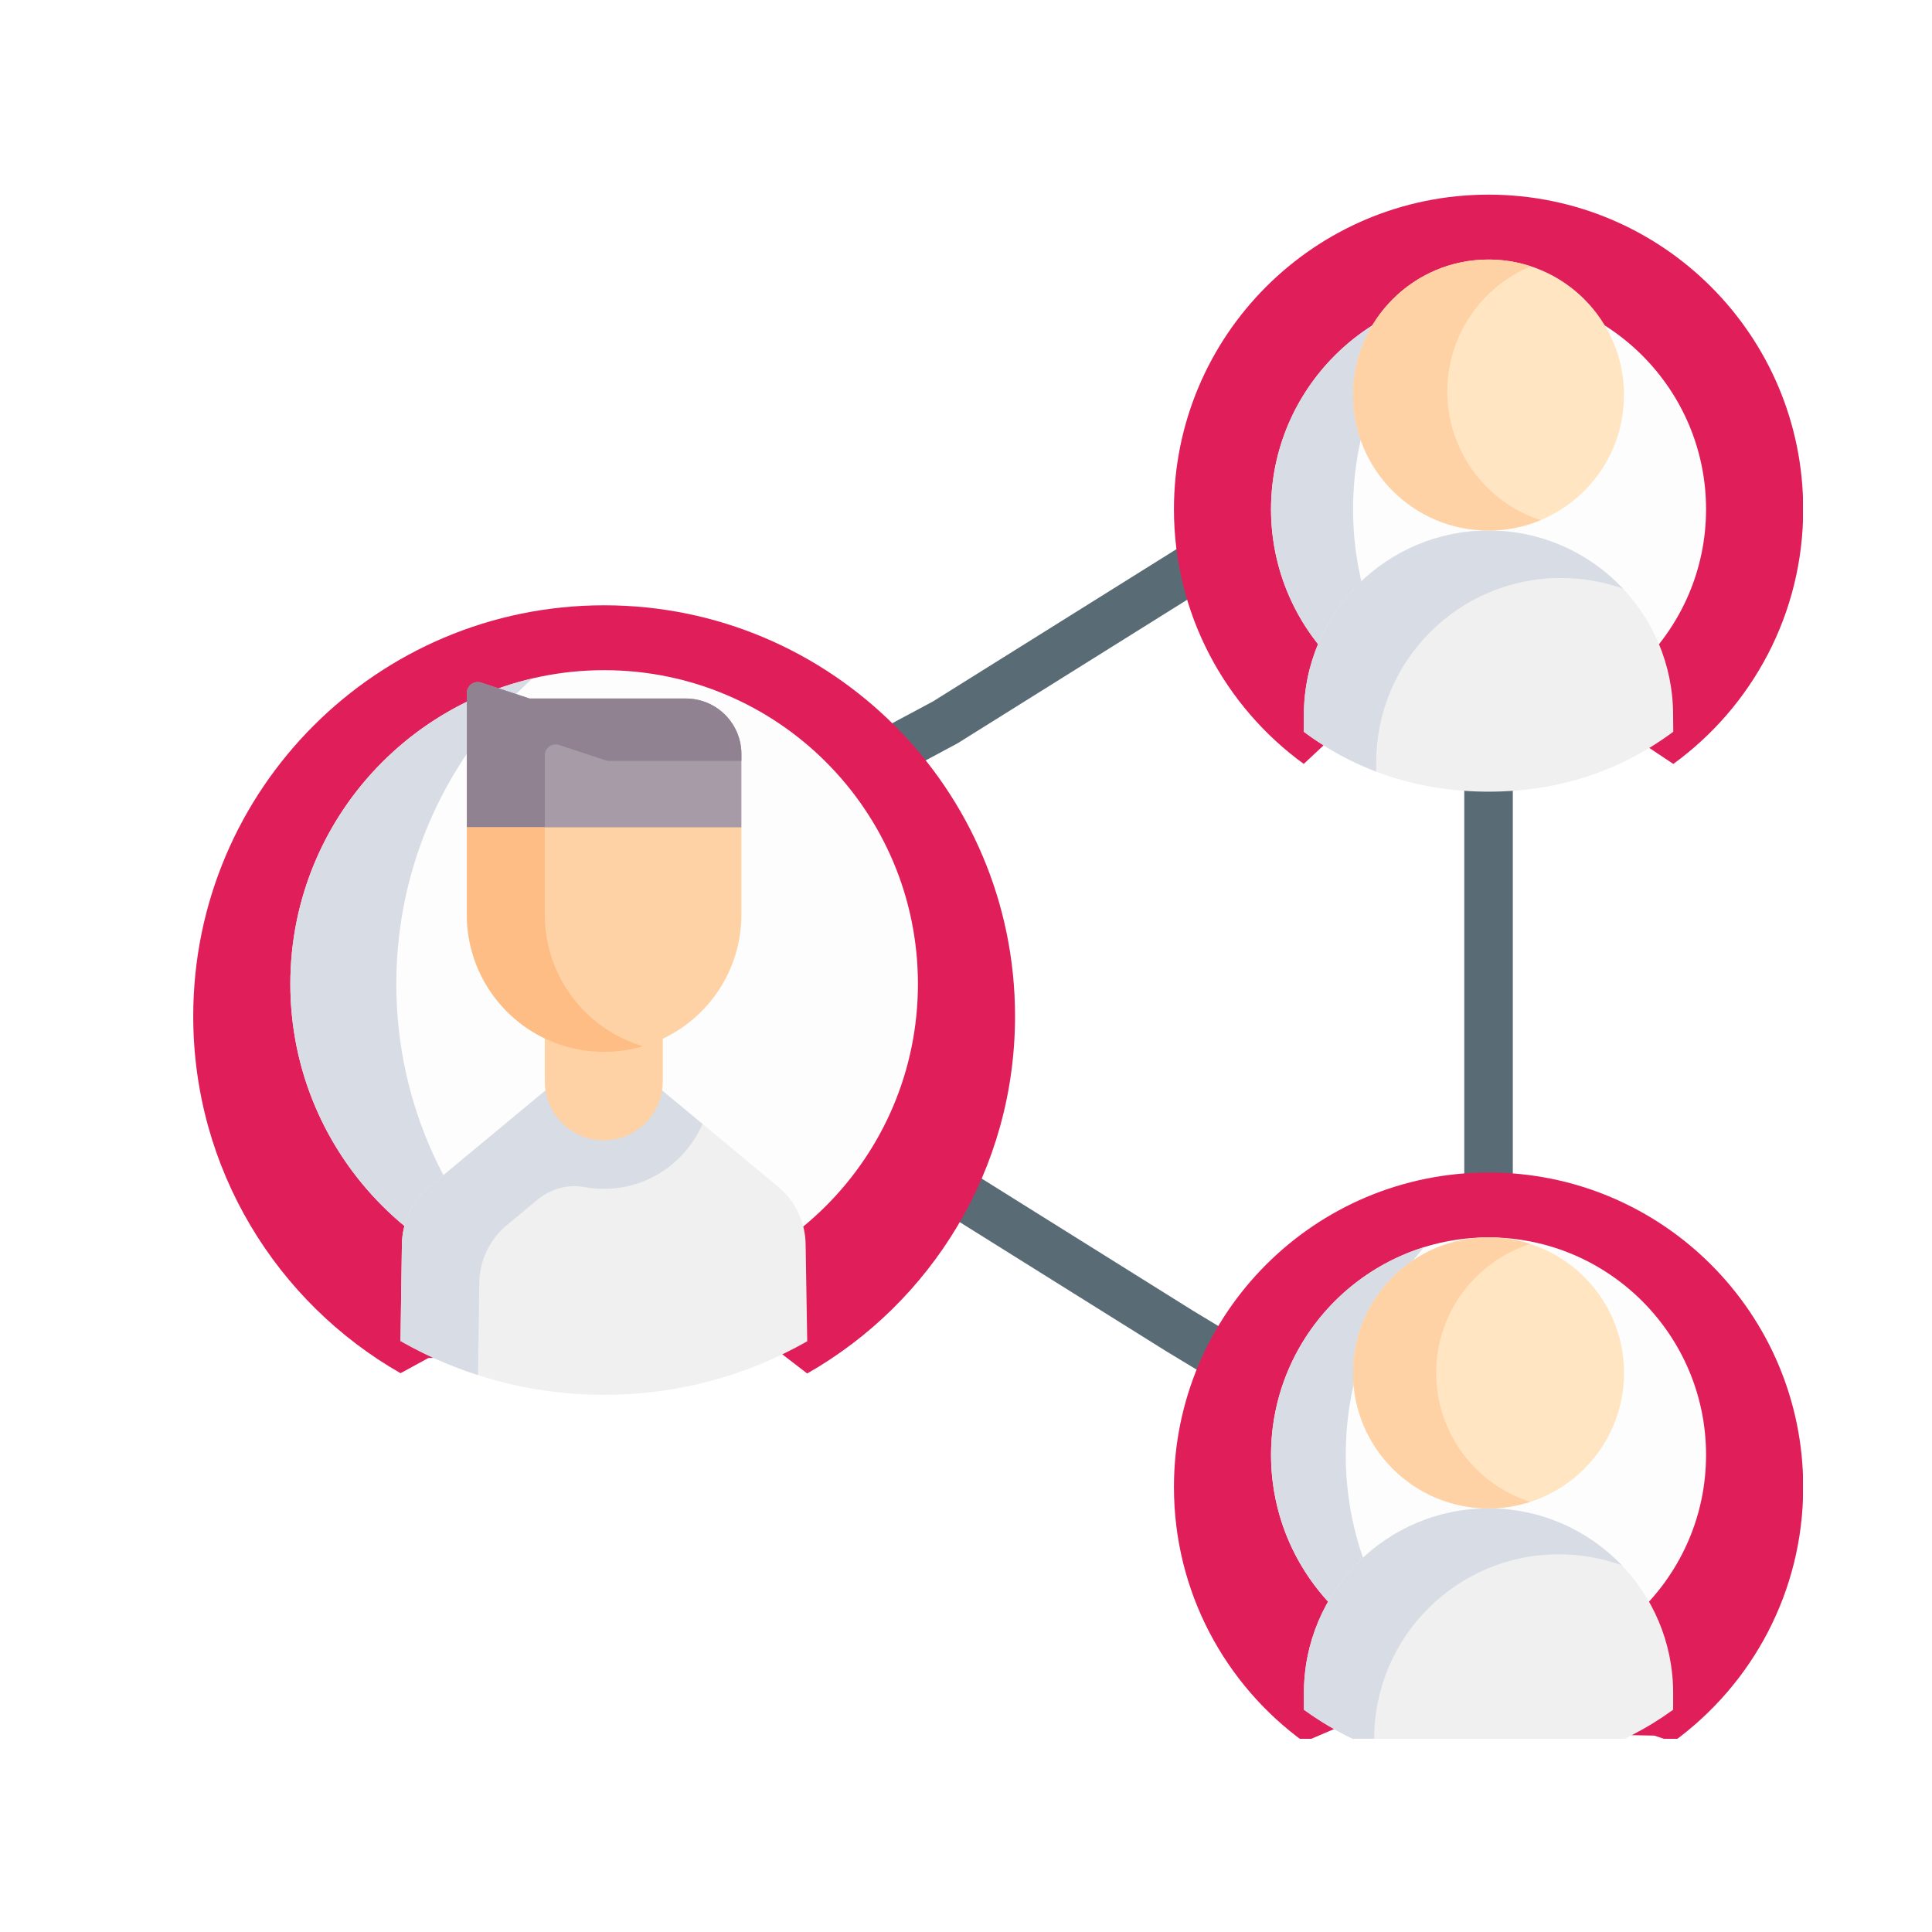<svg width="60" height="60" viewBox="0 0 60 60" fill="none" xmlns="http://www.w3.org/2000/svg">
<g clip-path="url(#clip0_741_2548)">
<path d="M21.467 27.41C21.198 27.41 20.937 27.266 20.802 27.012C20.605 26.645 20.743 26.188 21.11 25.992L28.973 21.784L36.791 16.895C36.795 16.893 36.799 16.89 36.803 16.887L43.484 12.893C43.842 12.679 44.305 12.796 44.519 13.153C44.732 13.511 44.616 13.974 44.258 14.187L37.584 18.178L29.751 23.076C29.737 23.085 29.722 23.093 29.707 23.101L21.822 27.321C21.709 27.382 21.587 27.41 21.467 27.41Z" fill="#596C76"/>
<path d="M43.871 46.467C43.738 46.467 43.604 46.432 43.482 46.358L36.241 41.978C36.238 41.977 36.235 41.975 36.232 41.973L28.952 37.421C28.942 37.414 28.933 37.408 28.923 37.402L22.181 32.742C21.838 32.505 21.752 32.035 21.989 31.693C22.226 31.35 22.695 31.264 23.038 31.501L29.766 36.151L37.026 40.691L44.262 45.068C44.618 45.283 44.733 45.747 44.517 46.103C44.375 46.338 44.126 46.467 43.871 46.467Z" fill="#596C76"/>
<path d="M46.228 13.675C45.812 13.675 45.474 14.012 45.474 14.428V41.637C45.474 42.053 45.812 42.391 46.228 42.391C46.645 42.391 46.982 42.053 46.982 41.637V14.428C46.982 14.012 46.645 13.675 46.228 13.675Z" fill="#596C76"/>
<g filter="url(#filter0_d_741_2548)">
<g filter="url(#filter1_d_741_2548)">
<path d="M18.762 16.798C11.715 16.798 6.001 22.512 6.001 29.559C6.001 34.306 8.593 38.448 12.439 40.646L13.306 40.173L24.236 40.014L25.068 40.655C28.923 38.459 31.523 34.313 31.523 29.559C31.523 22.512 25.81 16.798 18.762 16.798Z" fill="#E01E5A"/>
</g>
<path d="M18.762 39.304C24.144 39.304 28.507 34.941 28.507 29.558C28.507 24.176 24.144 19.813 18.762 19.813C13.38 19.813 9.017 24.176 9.017 29.558C9.017 34.941 13.38 39.304 18.762 39.304Z" fill="#FDFDFD"/>
<path d="M16.537 20.07C12.232 21.079 9.017 24.95 9.017 29.559C9.017 34.167 12.232 38.039 16.538 39.047C13.941 36.712 12.308 33.326 12.308 29.558C12.308 25.791 13.941 22.406 16.537 20.07Z" fill="#D8DCE5"/>
<path d="M25.02 37.676C25.02 36.973 24.708 36.307 24.167 35.857L20.583 32.882L19.841 32.121H17.68L16.919 32.882L13.335 35.857C12.795 36.307 12.481 36.973 12.481 37.676L12.438 40.646C14.302 41.71 16.461 42.319 18.761 42.319C21.055 42.319 23.208 41.714 25.069 40.655L25.02 37.676Z" fill="#F0F0F0"/>
<path d="M21.102 33.312L20.583 32.882L19.841 32.121H17.679L16.919 32.882L13.335 35.857C12.795 36.307 12.481 36.973 12.481 37.676L12.438 40.646C13.194 41.078 14 41.433 14.844 41.705L14.885 38.867C14.885 38.164 15.199 37.498 15.739 37.048L16.688 36.26C17.092 35.925 17.623 35.769 18.139 35.865C18.338 35.901 18.542 35.921 18.751 35.921C19.645 35.921 20.484 35.573 21.112 34.942C21.414 34.64 21.651 34.289 21.817 33.906L21.102 33.312Z" fill="#D8DCE5"/>
<path d="M20.583 29.55V32.581C20.583 32.683 20.575 32.781 20.559 32.878C20.495 33.265 20.311 33.611 20.046 33.876C19.715 34.208 19.257 34.413 18.751 34.413C17.84 34.413 17.085 33.748 16.943 32.878C16.927 32.781 16.919 32.683 16.919 32.581V29.54L16.957 29.458C17.505 29.714 18.116 29.858 18.761 29.858C19.399 29.858 20.003 29.718 20.545 29.468L20.583 29.55Z" fill="#FED2A4"/>
<path d="M21.298 20.693H16.447L14.942 20.198C14.724 20.127 14.499 20.29 14.499 20.52V24.692L15.947 26.242H22.235L23.025 24.692V22.42C23.025 21.466 22.252 20.693 21.298 20.693Z" fill="#A79BA7"/>
<path d="M16.919 22.458C16.919 22.227 17.144 22.065 17.362 22.136L18.867 22.631H23.025V22.42C23.025 21.466 22.252 20.693 21.298 20.693H16.447L14.942 20.198C14.724 20.127 14.499 20.29 14.499 20.52V24.692L15.947 26.242H16.919V22.458Z" fill="#918291"/>
<path d="M23.025 24.692V27.405C23.025 29.122 22.008 30.603 20.545 31.277C20.003 31.528 19.399 31.667 18.761 31.667C18.116 31.667 17.505 31.524 16.957 31.267C15.504 30.588 14.499 29.114 14.499 27.405V24.692H23.025Z" fill="#FED2A4"/>
<path d="M19.377 31.267C17.924 30.588 16.919 29.114 16.919 27.405V24.692H14.499V27.405C14.499 29.114 15.504 30.588 16.957 31.267C17.505 31.524 18.116 31.667 18.761 31.667C19.182 31.667 19.588 31.605 19.971 31.492C19.766 31.431 19.567 31.357 19.377 31.267Z" fill="#FFBD86"/>
</g>
<g filter="url(#filter2_d_741_2548)">
<g filter="url(#filter3_d_741_2548)">
<path d="M46.228 4.045C40.832 4.045 36.458 8.419 36.458 13.816C36.458 17.068 38.046 19.948 40.489 21.724L41.351 20.918L50.982 21.068L51.966 21.725C54.41 19.949 56 17.069 56 13.816C55.999 8.419 51.626 4.045 46.228 4.045Z" fill="#E01E5A"/>
<path d="M46.228 20.57C42.503 20.57 39.473 17.54 39.473 13.815C39.473 10.09 42.503 7.06 46.228 7.06C49.953 7.06 52.983 10.09 52.983 13.815C52.983 17.54 49.953 20.57 46.228 20.57Z" fill="#FDFDFD"/>
<path d="M44.533 20.354C42.972 18.623 42.021 16.331 42.021 13.815C42.021 11.299 42.972 9.007 44.533 7.275C41.626 8.029 39.473 10.675 39.473 13.815C39.474 16.955 41.626 19.601 44.533 20.354Z" fill="#D8DCE5"/>
</g>
<path d="M46.227 15.476C49.393 15.476 51.96 18.042 51.96 21.209L51.965 21.725C50.338 22.937 48.412 23.586 46.227 23.586C44.042 23.586 42.115 22.936 40.487 21.724L40.493 21.209C40.493 19.625 41.135 18.192 42.173 17.154C43.211 16.117 44.643 15.476 46.227 15.476Z" fill="#F0F0F0"/>
<path d="M46.227 7.06C48.551 7.06 50.435 8.944 50.435 11.267C50.435 13.592 48.551 15.476 46.227 15.476C43.903 15.476 42.02 13.592 42.02 11.267C42.02 8.944 43.903 7.06 46.227 7.06Z" fill="#FFE5C2"/>
<path d="M42.739 22.683C42.739 21.1 43.38 19.666 44.418 18.629C45.456 17.591 46.888 16.95 48.472 16.95C49.15 16.95 49.802 17.068 50.406 17.284C49.361 16.171 47.875 15.476 46.227 15.476C44.643 15.476 43.211 16.117 42.173 17.154C41.135 18.192 40.493 19.625 40.493 21.209L40.487 21.724C41.183 22.242 41.934 22.657 42.736 22.963L42.739 22.683Z" fill="#D8DCE5"/>
<path d="M44.947 11.156C44.947 9.405 46.02 7.903 47.542 7.27C47.129 7.134 46.685 7.06 46.227 7.06C43.903 7.06 42.02 8.944 42.02 11.267C42.02 13.592 43.903 15.476 46.227 15.476C46.799 15.476 47.344 15.361 47.842 15.154C46.161 14.602 44.947 13.021 44.947 11.156Z" fill="#FED2A4"/>
</g>
<g filter="url(#filter4_d_741_2548)">
<g filter="url(#filter5_d_741_2548)">
<path d="M46.229 34.413C40.832 34.413 36.458 38.788 36.458 44.184C36.458 47.439 38.05 50.322 40.497 52.097L41.428 51.699L51.378 51.901L51.961 52.097C54.408 50.322 56 47.439 56 44.184C56 38.788 51.626 34.413 46.229 34.413Z" fill="#E01E5A"/>
</g>
<path d="M46.228 50.94C42.503 50.94 39.473 47.91 39.473 44.184C39.473 40.459 42.503 37.429 46.228 37.429C49.953 37.429 52.983 40.459 52.983 44.184C52.983 47.91 49.953 50.94 46.228 50.94Z" fill="#FDFDFD"/>
<path d="M44.23 50.638C42.714 48.916 41.794 46.658 41.794 44.184C41.794 41.71 42.711 39.453 44.227 37.731C41.475 38.585 39.474 41.154 39.474 44.184C39.474 47.214 41.478 49.784 44.23 50.638Z" fill="#D8DCE5"/>
<path d="M46.228 45.845C48.552 45.845 50.436 43.961 50.436 41.637C50.436 39.313 48.552 37.429 46.228 37.429C43.904 37.429 42.02 39.313 42.02 41.637C42.02 43.961 43.904 45.845 46.228 45.845Z" fill="#FFE5C2"/>
<path d="M44.602 41.637C44.602 39.763 45.829 38.176 47.522 37.631C47.115 37.5 46.679 37.429 46.228 37.429C43.904 37.429 42.02 39.313 42.02 41.637C42.02 43.961 43.904 45.845 46.228 45.845C46.679 45.845 47.115 45.773 47.522 45.642C45.83 45.097 44.602 43.51 44.602 41.637Z" fill="#FED2A4"/>
<path d="M51.961 52.098C50.351 53.267 48.37 53.955 46.227 53.955C44.085 53.955 42.105 53.266 40.494 52.098V51.578C40.494 49.995 41.136 48.561 42.174 47.524C43.212 46.486 44.644 45.845 46.227 45.845C49.394 45.845 51.961 48.411 51.961 51.578V52.098Z" fill="#F0F0F0"/>
<path d="M42.677 53.004C42.677 51.42 43.318 49.987 44.357 48.949C45.394 47.912 46.827 47.27 48.41 47.27C49.098 47.27 49.76 47.392 50.37 47.614C49.327 46.525 47.856 45.845 46.228 45.845C44.645 45.845 43.212 46.486 42.175 47.524C41.136 48.561 40.495 49.995 40.495 51.578V52.098C41.163 52.582 41.897 52.986 42.678 53.29L42.677 53.004Z" fill="#D8DCE5"/>
</g>
</g>
<defs>
<filter id="filter0_d_741_2548" x="2.001" y="13.798" width="33.522" height="33.522" filterUnits="userSpaceOnUse" color-interpolation-filters="sRGB">
<feFlood flood-opacity="0" result="BackgroundImageFix"/>
<feColorMatrix in="SourceAlpha" type="matrix" values="0 0 0 0 0 0 0 0 0 0 0 0 0 0 0 0 0 0 127 0" result="hardAlpha"/>
<feOffset dy="1"/>
<feGaussianBlur stdDeviation="2"/>
<feComposite in2="hardAlpha" operator="out"/>
<feColorMatrix type="matrix" values="0 0 0 0 0 0 0 0 0 0 0 0 0 0 0 0 0 0 0.25 0"/>
<feBlend mode="normal" in2="BackgroundImageFix" result="effect1_dropShadow_741_2548"/>
<feBlend mode="normal" in="SourceGraphic" in2="effect1_dropShadow_741_2548" result="shape"/>
</filter>
<filter id="filter1_d_741_2548" x="2.001" y="13.798" width="33.522" height="31.857" filterUnits="userSpaceOnUse" color-interpolation-filters="sRGB">
<feFlood flood-opacity="0" result="BackgroundImageFix"/>
<feColorMatrix in="SourceAlpha" type="matrix" values="0 0 0 0 0 0 0 0 0 0 0 0 0 0 0 0 0 0 127 0" result="hardAlpha"/>
<feOffset dy="1"/>
<feGaussianBlur stdDeviation="2"/>
<feComposite in2="hardAlpha" operator="out"/>
<feColorMatrix type="matrix" values="0 0 0 0 0 0 0 0 0 0 0 0 0 0 0 0 0 0 0.15 0"/>
<feBlend mode="normal" in2="BackgroundImageFix" result="effect1_dropShadow_741_2548"/>
<feBlend mode="normal" in="SourceGraphic" in2="effect1_dropShadow_741_2548" result="shape"/>
</filter>
<filter id="filter2_d_741_2548" x="32.458" y="1.045" width="27.542" height="27.541" filterUnits="userSpaceOnUse" color-interpolation-filters="sRGB">
<feFlood flood-opacity="0" result="BackgroundImageFix"/>
<feColorMatrix in="SourceAlpha" type="matrix" values="0 0 0 0 0 0 0 0 0 0 0 0 0 0 0 0 0 0 127 0" result="hardAlpha"/>
<feOffset dy="1"/>
<feGaussianBlur stdDeviation="2"/>
<feComposite in2="hardAlpha" operator="out"/>
<feColorMatrix type="matrix" values="0 0 0 0 0 0 0 0 0 0 0 0 0 0 0 0 0 0 0.25 0"/>
<feBlend mode="normal" in2="BackgroundImageFix" result="effect1_dropShadow_741_2548"/>
<feBlend mode="normal" in="SourceGraphic" in2="effect1_dropShadow_741_2548" result="shape"/>
</filter>
<filter id="filter3_d_741_2548" x="32.458" y="1.045" width="27.542" height="25.681" filterUnits="userSpaceOnUse" color-interpolation-filters="sRGB">
<feFlood flood-opacity="0" result="BackgroundImageFix"/>
<feColorMatrix in="SourceAlpha" type="matrix" values="0 0 0 0 0 0 0 0 0 0 0 0 0 0 0 0 0 0 127 0" result="hardAlpha"/>
<feOffset dy="1"/>
<feGaussianBlur stdDeviation="2"/>
<feComposite in2="hardAlpha" operator="out"/>
<feColorMatrix type="matrix" values="0 0 0 0 0 0 0 0 0 0 0 0 0 0 0 0 0 0 0.15 0"/>
<feBlend mode="normal" in2="BackgroundImageFix" result="effect1_dropShadow_741_2548"/>
<feBlend mode="normal" in="SourceGraphic" in2="effect1_dropShadow_741_2548" result="shape"/>
</filter>
<filter id="filter4_d_741_2548" x="32.458" y="31.413" width="27.542" height="27.543" filterUnits="userSpaceOnUse" color-interpolation-filters="sRGB">
<feFlood flood-opacity="0" result="BackgroundImageFix"/>
<feColorMatrix in="SourceAlpha" type="matrix" values="0 0 0 0 0 0 0 0 0 0 0 0 0 0 0 0 0 0 127 0" result="hardAlpha"/>
<feOffset dy="1"/>
<feGaussianBlur stdDeviation="2"/>
<feComposite in2="hardAlpha" operator="out"/>
<feColorMatrix type="matrix" values="0 0 0 0 0 0 0 0 0 0 0 0 0 0 0 0 0 0 0.25 0"/>
<feBlend mode="normal" in2="BackgroundImageFix" result="effect1_dropShadow_741_2548"/>
<feBlend mode="normal" in="SourceGraphic" in2="effect1_dropShadow_741_2548" result="shape"/>
</filter>
<filter id="filter5_d_741_2548" x="32.458" y="31.413" width="27.542" height="25.685" filterUnits="userSpaceOnUse" color-interpolation-filters="sRGB">
<feFlood flood-opacity="0" result="BackgroundImageFix"/>
<feColorMatrix in="SourceAlpha" type="matrix" values="0 0 0 0 0 0 0 0 0 0 0 0 0 0 0 0 0 0 127 0" result="hardAlpha"/>
<feOffset dy="1"/>
<feGaussianBlur stdDeviation="2"/>
<feComposite in2="hardAlpha" operator="out"/>
<feColorMatrix type="matrix" values="0 0 0 0 0 0 0 0 0 0 0 0 0 0 0 0 0 0 0.15 0"/>
<feBlend mode="normal" in2="BackgroundImageFix" result="effect1_dropShadow_741_2548"/>
<feBlend mode="normal" in="SourceGraphic" in2="effect1_dropShadow_741_2548" result="shape"/>
</filter>
<clipPath id="clip0_741_2548">
<rect width="50" height="50" fill="white" transform="translate(6 4)"/>
</clipPath>
</defs>
</svg>
